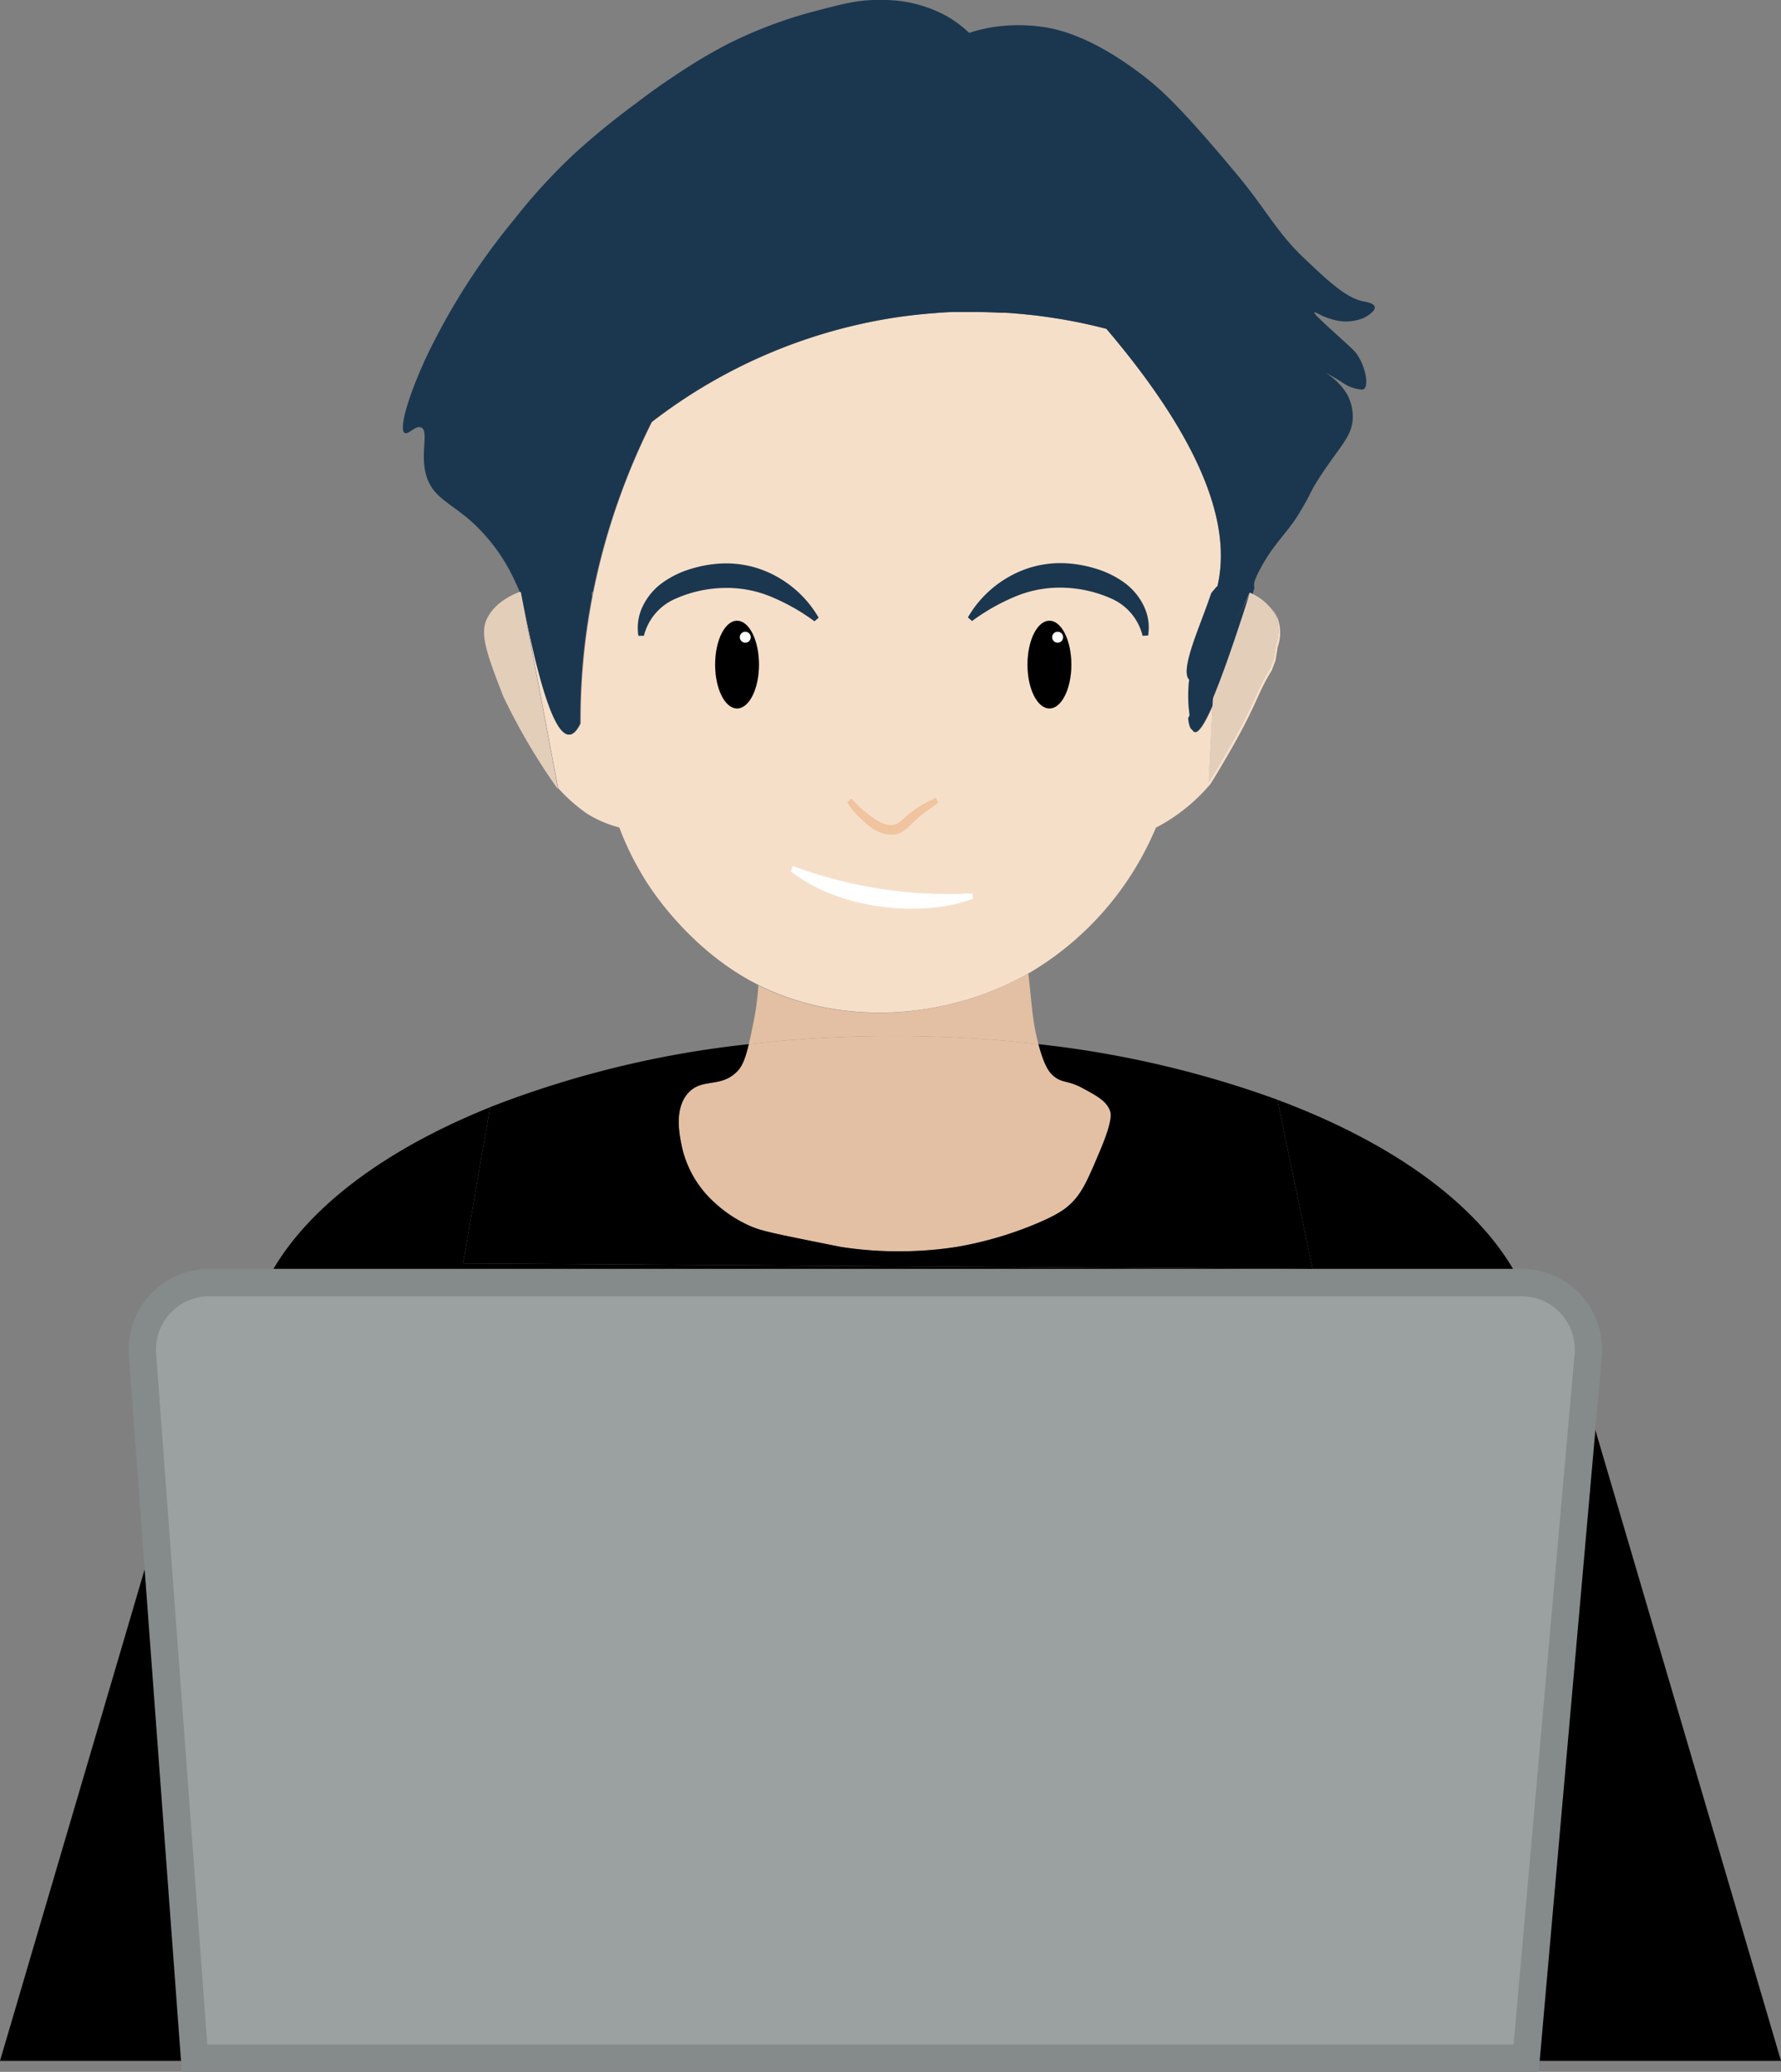 <svg xmlns="http://www.w3.org/2000/svg" viewBox="0 0 325 378.01"><rect x="0" y="0" width="325" height="378.01" fill="#808080" stroke="none"/><defs><style>.cls-1{fill:#f6dfc9;}.cls-2{fill:#1b374f;}.cls-3{fill:#e3ceba;}.cls-4{fill:#fff;}.cls-5{fill:#efc49f;}.cls-6{fill:#e3c0a3;}.cls-7{fill:#9ba0a0;stroke:#858a8a;stroke-miterlimit:10;stroke-width:5px;}</style></defs><g id="Layer_2" data-name="Layer 2"><g id="inner_t_shirt"><path class="cls-1" d="M233.2,113a6.38,6.38,0,0,0-1.26-2,6.62,6.62,0,0,1,.9,1.61,7.7,7.7,0,0,1,0,5l-.39,2.46q-.34.93-.69,1.83c-2.91,4.71-2.4,5.77-8.18,15.71-1.28,2.2-2.35,3.95-3,5l.68-13.7c-1.46,3.3-2.53,4.88-3.23,4.72a.73.73,0,0,1-.46-.48c-.37-.17-.61-.88-.75-2.11l.27-.54A24.91,24.91,0,0,1,217,124c-1.59-1.53,1.4-8.46,3.06-13.05.22-.58.41-1.12.58-1.61l.4-1.14,1-1.2.11,0c2.17-9.19-.42-23.67-20.25-47-2.48-.65-5.49-1.33-9-1.89l-1.51-.23c-1-.15-2.08-.29-3.18-.41l-1.66-.17L185,57.17c-.54-.05-1.09-.08-1.64-.11l-.67,0L181.27,57c-1.32-.05-2.66-.08-4-.07l-1.44,0c-.52,0-1,0-1.57,0-1.22,0-2.46.1-3.72.2q-3.66.27-7.56.87a96.58,96.58,0,0,0-44,19,122.85,122.85,0,0,0-10.67,31c-.26,1.25-.49,2.52-.7,3.81s-.44,2.77-.63,4.19a119.46,119.46,0,0,0-1,16c-.64,1.3-1.31,2-2,2h-.08q-3.85.17-8.81-26h0l6.76,35.75v0c0,.08.11.15.17.23a30.74,30.74,0,0,0,4.84,4.29,1.21,1.21,0,0,0,.2.14l.43.27.53.3a21.22,21.22,0,0,0,5,2l.38,1a54.52,54.52,0,0,0,4.62,9c1.13,1.76,7.71,11.82,19,18,.48.26,1,.52,1.45.76,15,7.5,33.87,6.31,48.55-1.76l.7-.4A55.69,55.69,0,0,0,210.5,152c.17-.36.31-.7.44-1a31.66,31.66,0,0,0,4.31-2.68l0,0c.54-.4,1.09-.83,1.65-1.3a32.7,32.7,0,0,0,4-4c.65-1,1.72-2.8,3-5,5.78-9.94,5.27-11,8.18-15.71q.34-.9.69-1.83l.39-2.46A7.7,7.7,0,0,0,233.2,113Zm-98.7,16.25c-2.21,0-4-3.58-4-8s1.79-8,4-8,4,3.58,4,8S136.71,129.26,134.5,129.26Zm57,0c-2.21,0-4-3.58-4-8s1.79-8,4-8,4,3.58,4,8S193.71,129.26,191.5,129.26Z"/><path class="cls-1" d="M95,108l6.76,35.75A113.91,113.91,0,0,1,91.94,127c-2.86-7.42-4.3-11.21-3-14s4.06-4.25,6-5Z"/><path class="cls-1" d="M103.86,134q-3.85.17-8.81-26h.08Q100,133.9,103.86,134Z"/><ellipse class="cls-1" cx="134.5" cy="121.26" rx="4" ry="8"/><path class="cls-1" d="M191.4,57.89c-1-.15-2.08-.29-3.18-.41C189.32,57.6,190.38,57.73,191.4,57.89Z"/><ellipse class="cls-1" cx="191.5" cy="121.26" rx="4" ry="8"/><path class="cls-1" d="M232.84,117.58l-.39,2.46q-.34.93-.69,1.83c-2.91,4.71-2.4,5.77-8.18,15.71-1.28,2.2-2.35,3.95-3,5l.68-13.7c-1.46,3.3-2.53,4.88-3.23,4.72a.73.73,0,0,1-.46-.48c-.37-.17-.61-.88-.75-2.11l.27-.54A24.91,24.91,0,0,1,217,124c-1.59-1.53,1.4-8.46,3.06-13.05.22-.58.41-1.12.58-1.61l.4-1.14,1-1.2.11,0c2.17-9.19-.42-23.67-20.25-47-2.48-.65-5.49-1.33-9-1.89,3.49.55,6.53,1.24,9,1.89,19.55,23,22.34,37.43,20.34,46.64-.1.47-.21.92-.34,1.36s-.25.84-.41,1.34c-1.46,4.62-4.66,13.46-2.59,14.66a1.55,1.55,0,0,0,1.37-.05,6,6,0,0,0,1.23-.67l.4-.28q2.4-5.34,4.81-10.68v0c.56-1.26,1.13-2.52,1.7-3.78h0a10.5,10.5,0,0,1,3.43,2.38l0,0a6.62,6.62,0,0,1,.9,1.61A7.7,7.7,0,0,1,232.84,117.58Z"/><path class="cls-2" d="M239.86,57c-.13.18.78,1.07,4,4,3.06,2.79,3.45,3.09,4,4,1.43,2.35,1.9,5.43,1,6-.2.13-.47.09-1,0a7.26,7.26,0,0,1-2.7-1.07,31.92,31.92,0,0,0-3.3-1.93,11.83,11.83,0,0,1,4,4,8.74,8.74,0,0,1,1,4c0,3.6-2.33,5.34-6,11-2.09,3.22-1.42,2.81-4,7-2,3.24-4.63,5.43-7,10a14.58,14.58,0,0,0-.83,1.81,2.36,2.36,0,0,0-.17,1.19,1.59,1.59,0,0,0,.06.3,2.08,2.08,0,0,0-.21.7l-.14.32-.1.21-.12.26,0,0q-4.42,14-7.11,20.05h0c-1.46,3.3-2.53,4.88-3.23,4.72a.73.73,0,0,1-.46-.48,5.46,5.46,0,0,1-.39-1.68l-.09-1A24.91,24.91,0,0,1,217,124c-1.59-1.53,1.4-8.46,3.06-13.05.22-.58.41-1.12.58-1.61l.4-1.14,1-1.2.11,0c2.17-9.19-.42-23.67-20.25-47-2.48-.65-5.49-1.33-9-1.89l-1.51-.23c-1-.15-2.08-.29-3.18-.41l-1.66-.17L185,57.17c-.54-.05-1.09-.08-1.64-.11l-.67,0L181.27,57c-1.32-.05-2.66-.08-4-.07l-1.44,0c-.52,0-1,0-1.57,0-1.22,0-2.46.1-3.72.2-2.47.18-5,.46-7.64.87a96.58,96.58,0,0,0-44,19c-1.63,3.26-3.29,6.93-4.85,11-.35.87-.68,1.77-1,2.68A121.36,121.36,0,0,0,108.19,108H108v1c-.19.93-.35,1.88-.51,2.84-.24,1.37-.44,2.77-.63,4.19a119.46,119.46,0,0,0-1,16c-.64,1.3-1.31,2-2,2q-3.85.17-8.81-26h-.19q-.45-1.08-.93-2.07A33.24,33.24,0,0,0,85.86,95c-3.44-3-6.21-4.05-7.6-7a8.33,8.33,0,0,1-.4-1c-1.32-4.09.49-8.33-1-9-1-.46-2.33,1.37-3,1-1.06-.59.37-6.18,4-14a122,122,0,0,1,16-25,105.11,105.11,0,0,1,11-12,136.91,136.91,0,0,1,11-9c1.71-1.29,3.94-3,7-5a95.73,95.73,0,0,1,10-6,81.24,81.24,0,0,1,16-6c5.22-1.37,7.95-2.09,12-2a23.93,23.93,0,0,1,12,3,21.12,21.12,0,0,1,4,3,28.46,28.46,0,0,1,4-1,31.18,31.18,0,0,1,10,0c2.36.38,8.75,1.8,18,9,2.85,2.22,6.56,5.44,17,18,5.14,6.18,7.07,10.28,12,15,4.22,4,7.75,7.41,11,8,.37.07,1.86.3,2,1s-1.18,1.6-2,2a8.37,8.37,0,0,1-5.81.25C241.07,57.72,240,56.82,239.86,57Z"/><path class="cls-3" d="M101.81,144a113.81,113.81,0,0,1-10-17c-2.86-7.42-4.3-11.21-3-14s4.06-4.25,6-5H95l6.76,35.75v0Z"/><path class="cls-3" d="M232.84,117.58l-.39,2.46q-.34.93-.69,1.83c-2.91,4.71-2.4,5.77-8.18,15.71-1.28,2.2-2.35,3.95-3,5l.68-13.7h0l.07-1.44.2-4.14,0-.71c2-4.36,3.91-8.7,5.88-13.06l.64-1.42c.15.07.31.14.47.23a9.46,9.46,0,0,1,3.33,2.59l0,0a6.62,6.62,0,0,1,.9,1.61A7.7,7.7,0,0,1,232.84,117.58Z"/><path class="cls-2" d="M228,108.39c-.43,1.36-.85,2.67-1.26,3.92v0q-3.23,9.9-5.41,15.1c-1.68,4-2.91,5.91-3.67,5.74a.24.24,0,0,1-.1,0c-.37-.17-.61-.88-.75-2.11l.27-.54,3.22-6.51,7.15-14.44Z"/><path class="cls-2" d="M116.5,116a9,9,0,0,1,.79-5.39,11.35,11.35,0,0,1,3.67-4.34,17.25,17.25,0,0,1,5-2.44,22.67,22.67,0,0,1,5.34-1,18.91,18.91,0,0,1,10.64,2.48,20,20,0,0,1,7.45,7.39l-.76.66a37.52,37.52,0,0,0-8.33-4.65,21.1,21.1,0,0,0-8.72-1.42,22.92,22.92,0,0,0-8.65,2.1A10,10,0,0,0,117.5,116Z"/><path class="cls-2" d="M208.5,116a10,10,0,0,0-5.42-6.66,22.92,22.92,0,0,0-8.65-2.1,21.1,21.1,0,0,0-8.72,1.42,37.52,37.52,0,0,0-8.33,4.65l-.76-.66a20,20,0,0,1,7.45-7.39,18.91,18.91,0,0,1,10.64-2.48,22.67,22.67,0,0,1,5.34,1,17.25,17.25,0,0,1,5,2.44,11.35,11.35,0,0,1,3.67,4.34,9,9,0,0,1,.79,5.39Z"/><ellipse cx="134.5" cy="121.26" rx="4" ry="8"/><circle class="cls-4" cx="136" cy="116.26" r="1"/><ellipse cx="191.5" cy="121.26" rx="4" ry="8"/><circle class="cls-4" cx="193" cy="116.26" r="1"/><path class="cls-5" d="M155.38,145.69a21.36,21.36,0,0,0,3.46,3.17c1.23.93,2.62,1.78,4,1.66a3,3,0,0,0,1.82-.94,22.55,22.55,0,0,1,1.87-1.58,18.76,18.76,0,0,1,2.07-1.34c.72-.39,1.46-.74,2.19-1.11l.4.91c-1.27,1-2.6,1.79-3.71,2.81-.56.52-1.09,1-1.68,1.59a6.25,6.25,0,0,1-1.17.9,4.08,4.08,0,0,1-1.63.51,5.58,5.58,0,0,1-2.95-.64,9.43,9.43,0,0,1-2.17-1.52c-.64-.57-1.19-1.12-1.79-1.73a12.26,12.26,0,0,1-1.48-2Z"/><path class="cls-4" d="M144.67,158a81.63,81.63,0,0,0,32.8,5l.06,1a30,30,0,0,1-8.53,1.71,41.14,41.14,0,0,1-8.66-.35c-1.44-.19-2.85-.52-4.26-.83a39.72,39.72,0,0,1-4.13-1.33,27.19,27.19,0,0,1-7.62-4.23Z"/><path class="cls-6" d="M189.5,190.51h0a233.6,233.6,0,0,0-52.86,0c.27-1.11.54-2.43.86-4a50.61,50.61,0,0,0,.89-6.74c15,7.5,33.87,6.31,48.55-1.76l.7-.4C188.35,183.25,188.28,185.92,189.5,190.51Z"/><path class="cls-6" d="M200.5,210.51c-2,4.73-3.05,7.1-5,9-1,1-2.48,2.16-7,4a66.54,66.54,0,0,1-14,4,69.48,69.48,0,0,1-21,0l-5-1c-8.48-1.71-10-2.07-12-3a23.32,23.32,0,0,1-6-4,19.35,19.35,0,0,1-6-10c-.5-2.32-1.54-7.06,1-10s5.94-.91,9-4c1-1,1.55-2.52,2.14-5a233.6,233.6,0,0,1,52.86,0c1.1,4.1,2,5.27,3,6,1.47,1.11,2.4.6,5,2s4.28,2.3,5,4C202.77,203.15,203.12,204.42,200.5,210.51Z"/><path d="M277.71,234.51H48.29l.25-.5c6.37-12.84,21-24,40.9-32L84.5,230.51l155,1-6.41-30.86c21.66,8.07,37.64,19.79,44.37,33.36C277.55,234.18,277.63,234.34,277.71,234.51Z"/><polygon points="325 376.01 0 376.01 39 243.51 286 243.51 325 376.01"/><path class="cls-7" d="M278.5,375.51H35.5L26,247.14A12.23,12.23,0,0,1,38.17,234H277.64a12.22,12.22,0,0,1,12.18,13.3Z"/><path d="M239.5,231.51l-155-1L89.44,202a183.51,183.51,0,0,1,47.2-11.49c-.59,2.49-1.14,4-2.14,5-3.06,3.09-6.46,1.06-9,4s-1.5,7.68-1,10a19.35,19.35,0,0,0,6,10,23.32,23.32,0,0,0,6,4c2,.93,3.52,1.29,12,3l5,1a69.48,69.48,0,0,0,21,0,66.54,66.54,0,0,0,14-4c4.52-1.84,6-3,7-4,1.95-1.9,3-4.27,5-9,2.62-6.09,2.27-7.36,2-8-.72-1.7-2.42-2.61-5-4s-3.53-.89-5-2c-1-.72-1.9-1.89-3-6a186.68,186.68,0,0,1,43.59,10.13Z"/></g></g></svg>